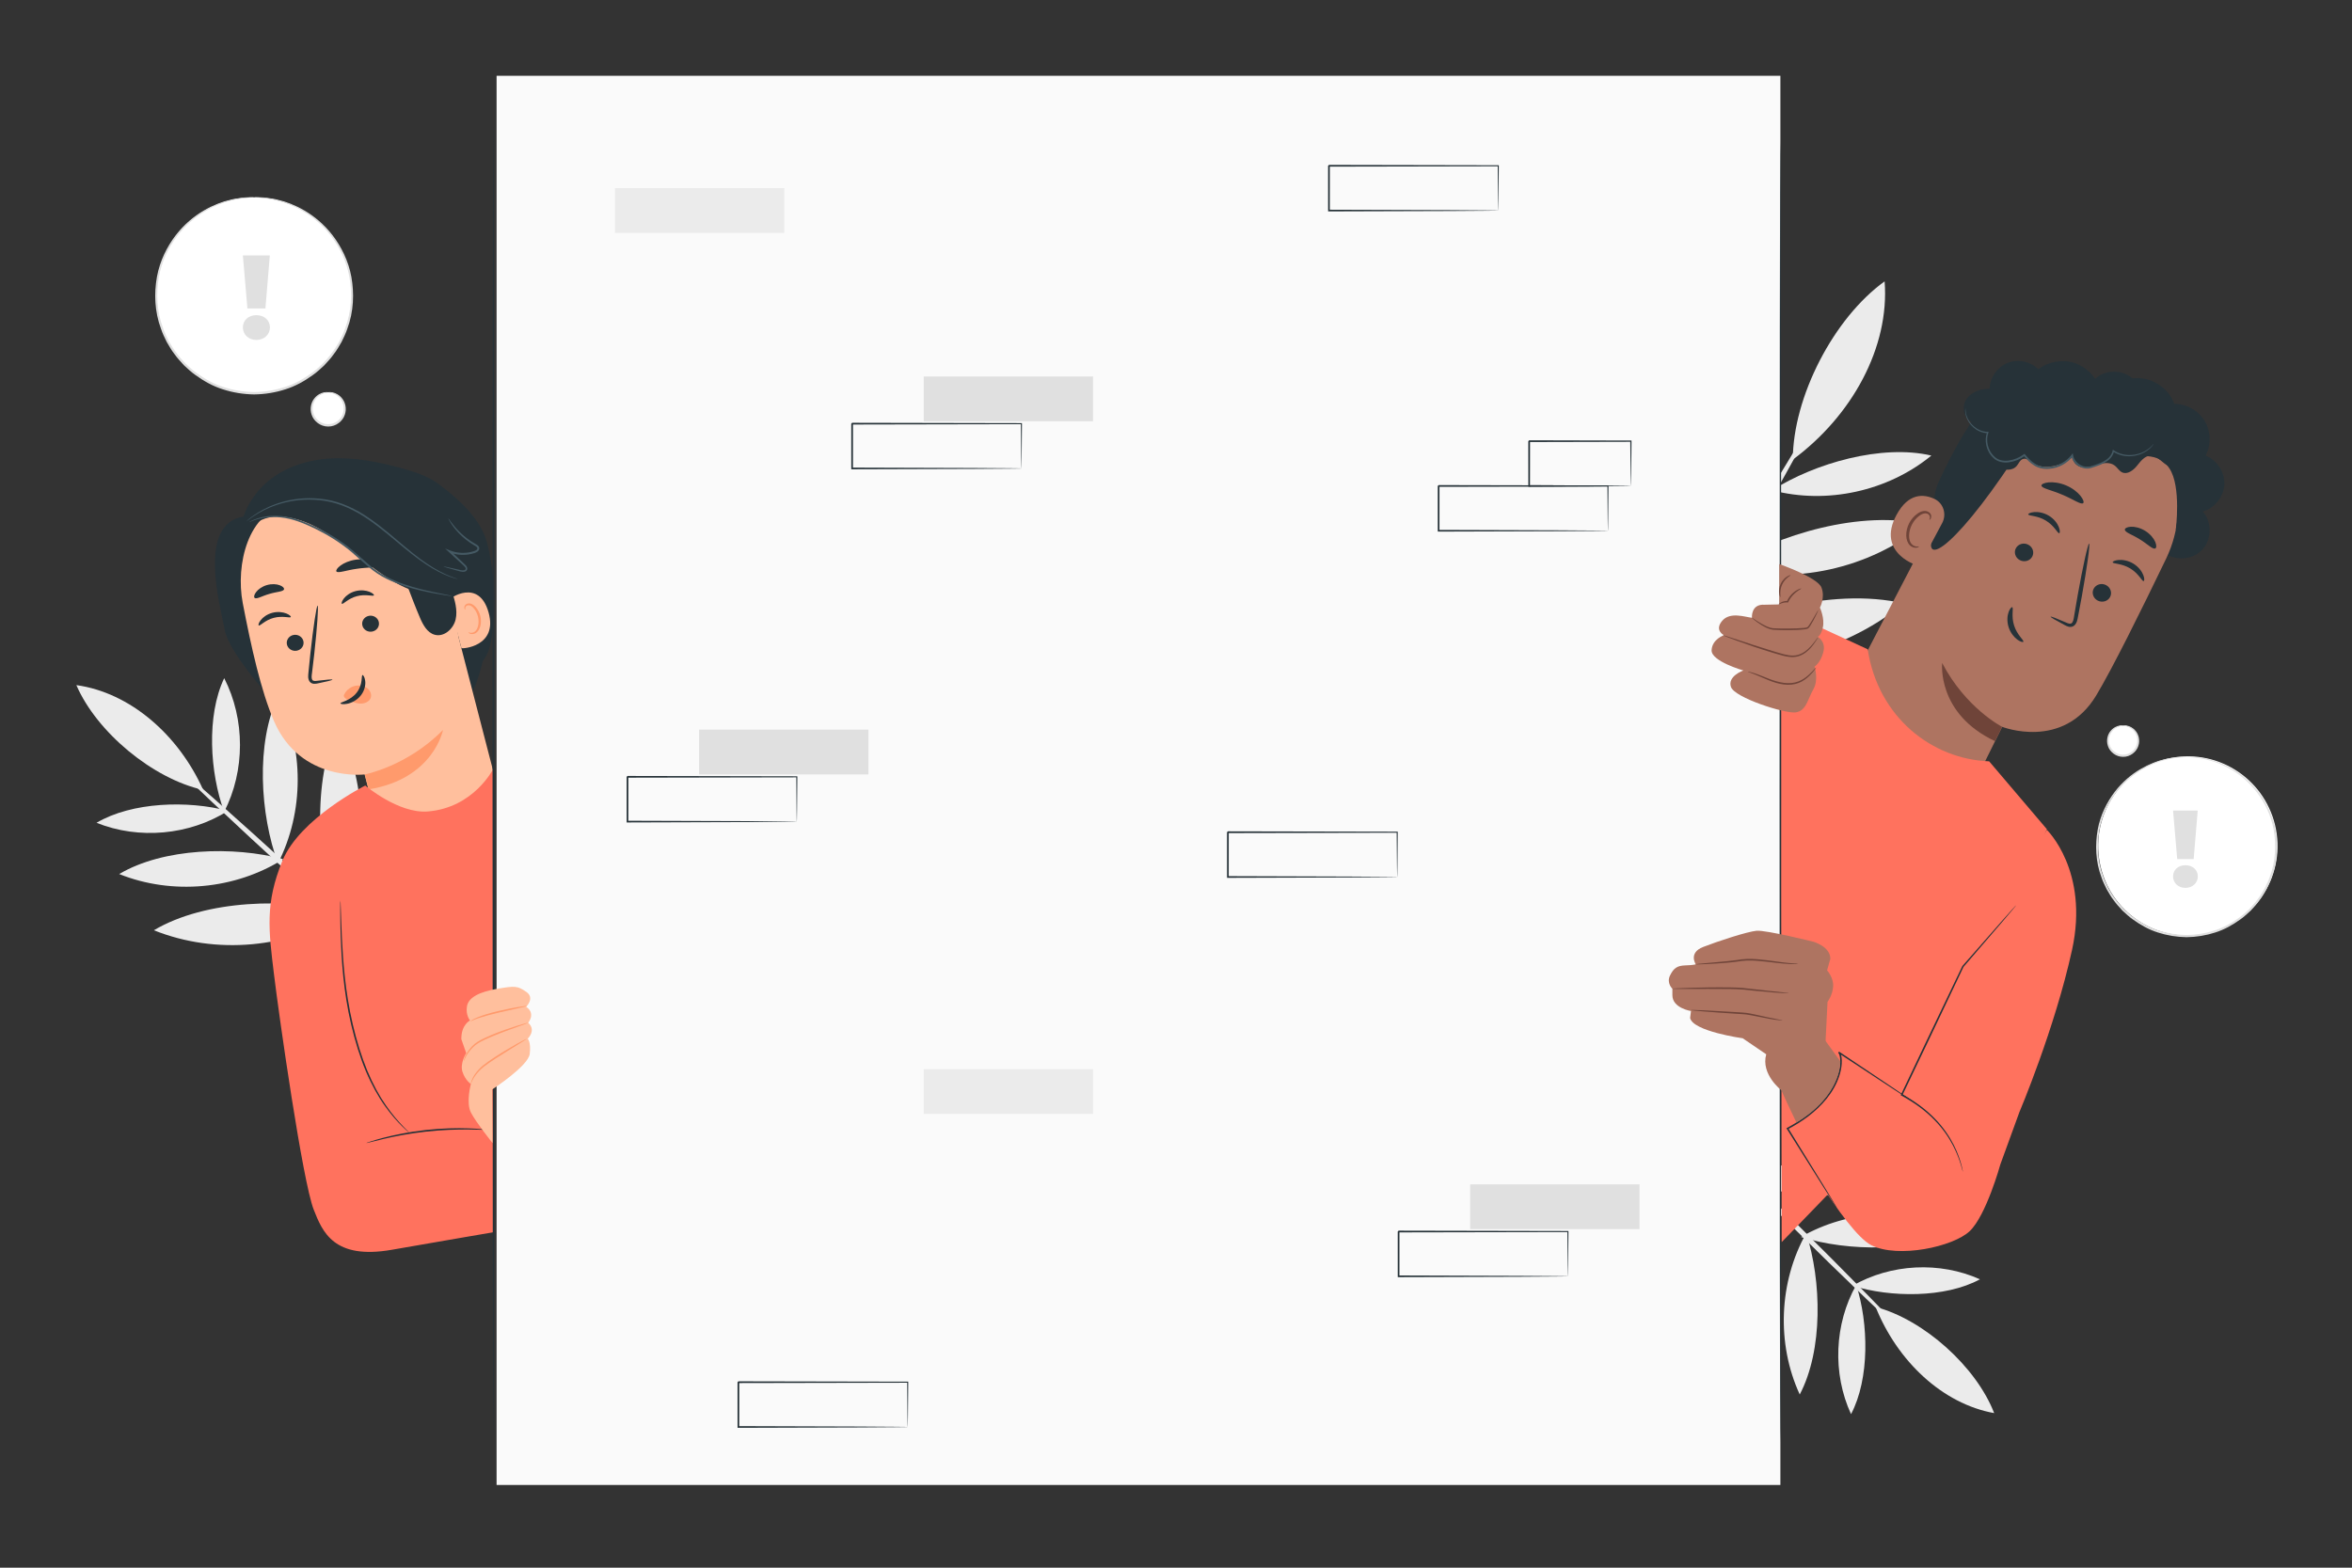 <?xml version="1.0" encoding="utf-8"?>
<!-- Generator: Adobe Illustrator 27.5.0, SVG Export Plug-In . SVG Version: 6.00 Build 0)  -->
<svg version="1.1" xmlns="http://www.w3.org/2000/svg" xmlns:xlink="http://www.w3.org/1999/xlink" x="0px" y="0px"
	 viewBox="0 0 750 500" style="enable-background:new 0 0 750 500;" xml:space="preserve">
<rect x="0" y="0" width="750" height="500" fill="#333333" stroke="none"/>
<g id="Background_Complete">
	<g>
		<g>
			<g>
				<g>
					<g>
						
							<ellipse transform="matrix(0.973 -0.233 0.233 0.973 -43.674 169.582)" style="fill:#FFFFFF;" cx="697.251" cy="269.985" rx="28.578" ry="28.578"/>
					</g>
					<g>
						<g>
							<path style="fill:#E0E0E0;" d="M697.251,241.407c0,0.012,0.157,0.031,0.462,0.059c0.341,0.026,0.788,0.06,1.355,0.103
								c0.301,0.02,0.634,0.043,0.997,0.067c0.365,0.041,0.76,0.122,1.191,0.188c0.86,0.141,1.857,0.274,2.94,0.607
								c2.2,0.511,4.798,1.55,7.55,3.181c2.74,1.645,5.601,4.012,8.027,7.23c2.403,3.208,4.446,7.254,5.269,11.922
								c0.793,4.636,0.646,9.868-1.248,14.849c-0.406,1.268-1.034,2.459-1.622,3.684c-0.702,1.16-1.349,2.383-2.228,3.463
								c-0.789,1.148-1.775,2.152-2.725,3.203c-1.052,0.95-2.081,1.948-3.275,2.766c-2.334,1.68-4.928,3.148-7.78,4.035
								c-2.834,0.92-5.845,1.416-8.909,1.457c-3.065-0.041-6.076-0.535-8.912-1.455c-2.853-0.887-5.448-2.355-7.783-4.035
								c-1.194-0.819-2.224-1.817-3.276-2.767c-0.95-1.052-1.937-2.055-2.726-3.203c-0.879-1.08-1.526-2.303-2.228-3.463
								c-0.588-1.225-1.216-2.417-1.622-3.685c-1.895-4.982-2.042-10.214-1.248-14.85c0.823-4.668,2.866-8.714,5.27-11.922
								c2.426-3.218,5.287-5.585,8.028-7.229c2.752-1.631,5.35-2.67,7.55-3.18c1.083-0.333,2.08-0.467,2.94-0.607
								c0.43-0.067,0.826-0.147,1.191-0.188c0.363-0.024,0.696-0.047,0.997-0.067c0.566-0.043,1.014-0.077,1.354-0.103
								C697.095,241.438,697.251,241.418,697.251,241.407c0-0.012-0.157-0.016-0.463-0.012c-0.342,0.009-0.793,0.02-1.362,0.035
								c-0.304,0.01-0.639,0.022-1.005,0.034c-0.369,0.03-0.768,0.1-1.203,0.157c-0.869,0.12-1.878,0.234-2.977,0.55
								c-2.231,0.476-4.873,1.488-7.681,3.11c-2.796,1.635-5.724,4.01-8.217,7.265c-2.47,3.243-4.578,7.354-5.444,12.112
								c-0.835,4.725-0.707,10.069,1.213,15.171c0.413,1.297,1.049,2.519,1.649,3.773c0.714,1.19,1.375,2.441,2.27,3.549
								c0.805,1.176,1.812,2.207,2.783,3.284c1.074,0.975,2.127,1.997,3.348,2.838c2.388,1.724,5.044,3.229,7.966,4.141
								c2.904,0.945,5.99,1.453,9.128,1.493c3.137-0.041,6.221-0.55,9.124-1.495c2.921-0.913,5.576-2.417,7.963-4.141
								c1.22-0.841,2.273-1.863,3.347-2.838c0.971-1.077,1.977-2.107,2.782-3.283c0.895-1.108,1.556-2.359,2.269-3.549
								c0.599-1.254,1.236-2.475,1.648-3.773c1.92-5.101,2.048-10.444,1.213-15.169c-0.864-4.758-2.973-8.868-5.443-12.112
								c-2.493-3.255-5.421-5.631-8.217-7.266c-2.808-1.622-5.451-2.634-7.682-3.11c-1.099-0.316-2.108-0.43-2.977-0.55
								c-0.435-0.056-0.834-0.126-1.203-0.157c-0.366-0.012-0.701-0.024-1.005-0.034c-0.57-0.015-1.02-0.026-1.362-0.035
								C697.408,241.391,697.251,241.395,697.251,241.407z"/>
						</g>
					</g>
				</g>
			</g>
			<g>
				<g>
					<path style="fill:#FFFFFF;" d="M677.017,231.4c-2.665,0-4.825,2.16-4.825,4.825c0,2.665,2.16,4.825,4.825,4.825
						c2.665,0,4.825-2.16,4.825-4.825C681.842,233.56,679.682,231.4,677.017,231.4z"/>
				</g>
				<g>
					<g>
						<path style="fill:#E0E0E0;" d="M677.017,231.4c-0.002,0.062,0.429,0.067,1.145,0.281c0.703,0.211,1.722,0.709,2.497,1.772
							c0.777,1.028,1.2,2.701,0.592,4.308c-0.559,1.594-2.256,2.963-4.233,2.946c-1.978,0.018-3.676-1.352-4.235-2.946
							c-0.608-1.607-0.185-3.28,0.592-4.308c0.774-1.063,1.794-1.561,2.497-1.772C676.588,231.466,677.019,231.462,677.017,231.4
							c0.003-0.031-0.432-0.122-1.211,0.021c-0.762,0.142-1.908,0.601-2.818,1.737c-0.911,1.096-1.46,2.969-0.801,4.818
							c0.599,1.832,2.545,3.439,4.83,3.417c2.284,0.021,4.229-1.585,4.828-3.417c0.659-1.849,0.11-3.722-0.801-4.818
							c-0.91-1.136-2.056-1.595-2.818-1.737C677.449,231.278,677.014,231.368,677.017,231.4z"/>
					</g>
				</g>
			</g>
		</g>
		<g>
			<g>
				<g>
					<path style="fill:#E0E0E0;" d="M696.87,283.183c-2.33,0-3.929-1.634-3.929-3.651c0-2.052,1.6-3.581,3.929-3.581
						c2.33,0,3.964,1.53,3.964,3.581C700.834,281.548,699.199,283.183,696.87,283.183z M699.512,274.003h-5.251l-1.321-15.474h7.859
						L699.512,274.003z"/>
				</g>
			</g>
		</g>
	</g>
	<g>
		<g>
			<path style="fill:#EBEBEB;" d="M49.067,296.697c19.763,7.936,43.278,5.803,61.291-5.559
				C91.867,286.178,65.53,286.926,49.067,296.697z"/>
		</g>
		<g>
			<path style="fill:#EBEBEB;" d="M38.013,278.769c16.868,6.773,36.937,4.953,52.311-4.745
				C74.542,269.791,52.064,270.43,38.013,278.769z"/>
		</g>
		<g>
			<path style="fill:#EBEBEB;" d="M30.786,262.425c13.51,5.424,29.583,3.967,41.896-3.8
				C60.042,255.234,42.039,255.746,30.786,262.425z"/>
		</g>
		<g>
			<path style="fill:#EBEBEB;" d="M107.762,231.623c9.814,19.227,9.806,43.159-0.021,62.38
				C101.046,275.789,99.4,249.134,107.762,231.623z"/>
		</g>
		<g>
			<path style="fill:#EBEBEB;" d="M88.655,222.1c8.376,16.41,8.369,36.836-0.018,53.24C82.924,259.794,81.518,237.045,88.655,222.1z
				"/>
		</g>
		<g>
			<path style="fill:#EBEBEB;" d="M71.496,216.295c6.708,13.143,6.703,29.502-0.014,42.64
				C66.906,246.485,65.781,228.265,71.496,216.295z"/>
		</g>
		<g>
			<path style="fill:#EBEBEB;" d="M24.352,218.513c6.521,15.066,24.414,29.879,40.443,33.426
				C56.939,234.384,41.503,220.894,24.352,218.513z"/>
		</g>
		<g>
			<g>
				<path style="fill:#EBEBEB;" d="M134.477,316.06c-0.318,0.349-18.049-15.333-39.596-35.022
					c-21.555-19.695-38.765-35.938-38.446-36.287c0.318-0.348,18.045,15.33,39.6,35.025
					C117.582,299.465,134.796,315.712,134.477,316.06z"/>
			</g>
		</g>
	</g>
	<g>
		<g>
			<path style="fill:#EBEBEB;" d="M514.3,139.509c-4.307,25.597,4.35,53.04,22.566,71.532
				C537.962,187.734,530.218,156.569,514.3,139.509z"/>
		</g>
		<g>
			<path style="fill:#EBEBEB;" d="M532.771,121.683c-3.676,21.846,3.713,45.269,19.26,61.051
				C552.966,162.842,546.357,136.244,532.771,121.683z"/>
		</g>
		<g>
			<path style="fill:#EBEBEB;" d="M550.352,108.825c-2.944,17.497,2.974,36.256,15.425,48.897
				C566.526,141.79,561.232,120.487,550.352,108.825z"/>
		</g>
		<g>
			<path style="fill:#EBEBEB;" d="M607.055,192.465c-20.34,16.687-48.838,22.904-74.28,16.204
				C552.719,195.96,584.029,187.064,607.055,192.465z"/>
		</g>
		<g>
			<path style="fill:#EBEBEB;" d="M613.422,167.238c-17.36,14.242-41.682,19.548-63.396,13.83
				C567.049,170.221,593.771,162.628,613.422,167.238z"/>
		</g>
		<g>
			<path style="fill:#EBEBEB;" d="M615.87,145.297c-13.904,11.407-33.384,15.657-50.775,11.077
				C578.729,147.686,600.131,141.605,615.87,145.297z"/>
		</g>
		<g>
			<path style="fill:#EBEBEB;" d="M600.963,89.74c-16.242,11.684-29.225,36.844-29.278,56.852
				C590.544,132.67,602.59,110.781,600.963,89.74z"/>
		</g>
		<g>
			<g>
				<path style="fill:#EBEBEB;" d="M513.467,246.244c-0.498-0.289,13.561-25.479,31.398-56.258
					c17.842-30.789,32.706-55.507,33.204-55.218c0.497,0.288-13.558,25.474-31.401,56.263
					C528.831,221.809,513.965,246.532,513.467,246.244z"/>
			</g>
		</g>
	</g>
	<g>
		<g>
			<path style="fill:#EBEBEB;" d="M615.018,374.202c-18.792-8.427-41.595-7.27-59.438,3.016
				C573.256,382.722,598.734,383.011,615.018,374.202z"/>
		</g>
		<g>
			<path style="fill:#EBEBEB;" d="M625.009,391.95c-16.039-7.193-35.501-6.205-50.728,2.575
				C589.367,399.222,611.112,399.469,625.009,391.95z"/>
		</g>
		<g>
			<path style="fill:#EBEBEB;" d="M631.365,408.021c-12.845-5.761-28.433-4.97-40.629,2.062
				C602.819,413.845,620.234,414.042,631.365,408.021z"/>
		</g>
		<g>
			<path style="fill:#EBEBEB;" d="M555.802,434.826c-8.744-18.956-7.816-42.08,2.417-60.275
				C563.988,392.408,564.555,418.227,555.802,434.826z"/>
		</g>
		<g>
			<path style="fill:#EBEBEB;" d="M573.898,444.762c-7.463-16.178-6.671-35.914,2.063-51.443
				C580.885,408.559,581.368,430.595,573.898,444.762z"/>
		</g>
		<g>
			<path style="fill:#EBEBEB;" d="M590.255,451.03c-5.977-12.957-5.343-28.764,1.653-41.201
				C595.85,422.035,596.238,439.684,590.255,451.03z"/>
		</g>
		<g>
			<path style="fill:#EBEBEB;" d="M635.894,450.699c-5.722-14.808-22.443-29.81-37.794-33.853
				C605.016,434.111,619.413,447.739,635.894,450.699z"/>
		</g>
		<g>
			<g>
				<path style="fill:#EBEBEB;" d="M533.232,352.21c0.321-0.325,16.85,15.509,36.915,35.362
					c20.071,19.859,36.076,36.216,35.755,36.54c-0.321,0.324-16.847-15.506-36.918-35.365
					C548.92,368.895,532.911,352.534,533.232,352.21z"/>
			</g>
		</g>
	</g>
	<rect x="158.348" y="24.173" style="fill:#FAFAFA;" width="409.378" height="449.444"/>
	<g>
		<g>
			<g>
				<g>
					<g>
						
							<ellipse transform="matrix(0.955 -0.295 0.295 0.955 -24.211 28.158)" style="fill:#FFFFFF;" cx="81.041" cy="94.17" rx="31.253" ry="31.253"/>
					</g>
					<g>
						<g>
							<path style="fill:#E0E0E0;" d="M81.041,62.917c0,0.013,0.171,0.034,0.506,0.064c0.372,0.028,0.862,0.065,1.482,0.112
								c0.329,0.022,0.693,0.047,1.09,0.073c0.399,0.045,0.832,0.133,1.302,0.206c0.94,0.154,2.031,0.3,3.216,0.664
								c2.406,0.559,5.248,1.695,8.257,3.479c2.997,1.798,6.125,4.387,8.779,7.907c2.628,3.509,4.862,7.933,5.762,13.037
								c0.868,5.07,0.707,10.791-1.365,16.239c-0.445,1.386-1.131,2.689-1.774,4.029c-0.768,1.269-1.475,2.606-2.436,3.787
								c-0.862,1.256-1.942,2.353-2.98,3.503c-1.15,1.038-2.276,2.13-3.581,3.025c-2.553,1.838-5.39,3.442-8.509,4.413
								c-3.1,1.006-6.392,1.548-9.742,1.593c-3.352-0.045-6.645-0.585-9.746-1.591c-3.12-0.97-5.957-2.575-8.512-4.413
								c-1.306-0.895-2.432-1.987-3.583-3.026c-1.039-1.15-2.118-2.248-2.981-3.503c-0.961-1.181-1.669-2.518-2.437-3.787
								c-0.643-1.34-1.33-2.643-1.774-4.03c-2.072-5.448-2.233-11.17-1.365-16.24c0.9-5.105,3.134-9.529,5.763-13.038
								c2.653-3.52,5.782-6.108,8.779-7.906c3.01-1.784,5.851-2.92,8.257-3.478c1.185-0.364,2.275-0.51,3.215-0.664
								c0.47-0.073,0.903-0.161,1.302-0.206c0.397-0.027,0.761-0.051,1.09-0.073c0.619-0.047,1.109-0.084,1.481-0.112
								C80.87,62.951,81.041,62.93,81.041,62.917c0-0.013-0.171-0.017-0.507-0.013c-0.375,0.01-0.867,0.022-1.49,0.038
								c-0.332,0.011-0.698,0.024-1.099,0.037c-0.403,0.033-0.84,0.11-1.315,0.172c-0.95,0.131-2.054,0.256-3.255,0.601
								c-2.439,0.521-5.329,1.628-8.4,3.401c-3.058,1.788-6.26,4.386-8.987,7.945c-2.701,3.547-5.007,8.042-5.953,13.245
								c-0.913,5.167-0.773,11.011,1.327,16.591c0.451,1.419,1.147,2.755,1.803,4.127c0.78,1.301,1.503,2.67,2.483,3.881
								c0.881,1.286,1.981,2.413,3.043,3.591c1.174,1.067,2.326,2.184,3.661,3.104c2.611,1.886,5.516,3.531,8.712,4.529
								c3.176,1.034,6.55,1.589,9.982,1.633c3.431-0.045,6.804-0.601,9.978-1.635c3.194-0.998,6.098-2.643,8.709-4.529
								c1.334-0.919,2.486-2.037,3.66-3.104c1.062-1.178,2.162-2.305,3.043-3.591c0.979-1.212,1.702-2.58,2.482-3.881
								c0.656-1.372,1.351-2.707,1.803-4.126c2.099-5.579,2.24-11.422,1.327-16.589c-0.945-5.203-3.251-9.698-5.952-13.245
								c-2.726-3.559-5.928-6.158-8.986-7.946c-3.071-1.774-5.961-2.881-8.401-3.402c-1.202-0.345-2.305-0.47-3.256-0.602
								c-0.476-0.062-0.912-0.138-1.315-0.172c-0.401-0.014-0.767-0.026-1.099-0.037c-0.623-0.016-1.115-0.028-1.49-0.038
								C81.213,62.9,81.041,62.904,81.041,62.917z"/>
						</g>
					</g>
				</g>
			</g>
			<g>
				<g>
					<path style="fill:#FFFFFF;" d="M104.663,125.11c-2.914,0-5.277,2.363-5.277,5.277s2.362,5.277,5.277,5.277
						c2.914,0,5.277-2.363,5.277-5.277S107.577,125.11,104.663,125.11z"/>
				</g>
				<g>
					<g>
						<path style="fill:#E0E0E0;" d="M104.663,125.11c-0.002,0.068,0.47,0.073,1.253,0.307c0.769,0.231,1.883,0.775,2.73,1.938
							c0.85,1.124,1.312,2.953,0.647,4.711c-0.611,1.743-2.467,3.24-4.63,3.221c-2.163,0.02-4.02-1.478-4.631-3.221
							c-0.665-1.758-0.202-3.587,0.647-4.711c0.847-1.163,1.961-1.707,2.73-1.938C104.193,125.183,104.665,125.178,104.663,125.11
							c0.003-0.035-0.472-0.133-1.324,0.023c-0.833,0.155-2.086,0.658-3.081,1.899c-0.996,1.198-1.597,3.247-0.876,5.269
							c0.655,2.004,2.784,3.761,5.282,3.737c2.498,0.024,4.625-1.733,5.28-3.737c0.721-2.022,0.12-4.07-0.876-5.269
							c-0.995-1.242-2.248-1.744-3.082-1.9C105.135,124.977,104.66,125.076,104.663,125.11z"/>
					</g>
				</g>
			</g>
		</g>
		<g>
			<g>
				<g>
					<path style="fill:#E0E0E0;" d="M81.746,108.423c-2.548,0-4.297-1.787-4.297-3.993c0-2.244,1.749-3.916,4.297-3.916
						c2.548,0,4.335,1.673,4.335,3.916C86.082,106.635,84.294,108.423,81.746,108.423z M84.636,98.384h-5.742l-1.445-16.923h8.594
						L84.636,98.384z"/>
				</g>
			</g>
		</g>
	</g>
</g>
<g id="Background_Simple" style="display:none;">
	<path style="display:inline;fill:#F5F5F5;" d="M494.236,162.762l-1.847-3.044c-15.57-25.657-43.72-41.124-73.4-39.247
		c-3.815,0.241-7.614,0.758-11.362,1.56c-26.985,5.776-50.465,26.183-60.198,52.317c-5.724,15.37-7.323,33.067-18.185,45.267
		c-14.136,15.878-38.136,16.376-59.237,15.719c-21.101-0.658-45.117-0.097-59.184,15.844c-8.81,9.983-11.61,24.18-10.9,37.55
		c1.881,35.397,26.546,67.047,57.913,82.778c31.368,15.732,68.299,17.141,102.63,10.22c48.092-9.694,93.827-36.318,121.318-77.439
		C509.274,263.166,516.231,207.144,494.236,162.762z"/>
</g>
<g id="Bricks">
	<g>
		<g>
			<rect x="222.923" y="232.715" style="fill:#E0E0E0;" width="53.993" height="14.284"/>
		</g>
		<g>
			<g>
				<path style="fill:#263238;" d="M254.086,262.044c-0.006-0.006-0.011-0.093-0.017-0.26c-0.005-0.191-0.01-0.432-0.018-0.733
					c-0.01-0.672-0.023-1.609-0.04-2.811c-0.022-2.466-0.053-6.011-0.093-10.48l0.167,0.167c-12.328,0.025-31.935,0.064-53.99,0.108
					c0.122-0.123-0.277,0.274,0.272-0.275v0.003v0.007v0.014v0.029v0.057v0.115v0.23l0,0.459v0.916c0,0.609,0,1.217,0,1.822
					c0,1.211-0.001,2.412-0.001,3.605c-0.002,2.384-0.003,4.729-0.005,7.026l-0.269-0.269c15.375,0.049,28.828,0.091,38.477,0.122
					c4.806,0.033,8.663,0.059,11.357,0.077c1.31,0.015,2.337,0.027,3.071,0.035c0.331,0.007,0.595,0.013,0.803,0.017
					C253.984,262.033,254.08,262.038,254.086,262.044c0.006,0.006-0.079,0.011-0.25,0.017c-0.2,0.004-0.453,0.01-0.77,0.017
					c-0.721,0.008-1.727,0.02-3.013,0.035c-2.679,0.018-6.515,0.044-11.295,0.077c-9.696,0.031-23.215,0.073-38.665,0.122
					l-0.269,0.001l0-0.27c-0.002-2.297-0.003-4.642-0.005-7.026c0-1.192-0.001-2.394-0.001-3.605c0-0.605,0-1.213,0-1.822l0-0.916
					v-0.459v-0.23v-0.115v-0.057v-0.029v-0.014v-0.007v-0.003c0.55-0.551,0.155-0.153,0.278-0.275
					c22.055,0.044,41.662,0.083,53.99,0.108l0.169,0l-0.001,0.167c-0.04,4.512-0.071,8.091-0.093,10.58
					c-0.017,1.186-0.031,2.11-0.041,2.774c-0.007,0.288-0.013,0.52-0.018,0.703C254.097,261.973,254.091,262.05,254.086,262.044z"/>
			</g>
		</g>
	</g>
	<g>
		<g>
			<rect x="468.812" y="377.737" style="fill:#E0E0E0;" width="53.993" height="14.284"/>
		</g>
		<g>
			<rect x="294.552" y="340.991" style="fill:#EBEBEB;" width="53.993" height="14.284"/>
		</g>
		<g>
			<g>
				<path style="fill:#263238;" d="M499.974,407.066c-0.006-0.006-0.011-0.093-0.017-0.259c-0.005-0.191-0.01-0.432-0.018-0.733
					c-0.01-0.672-0.023-1.609-0.04-2.811c-0.022-2.466-0.053-6.011-0.092-10.48l0.167,0.167c-12.328,0.025-31.934,0.064-53.99,0.108
					c0.122-0.122-0.277,0.275,0.272-0.275v0.004v0.007v0.014v0.029v0.057v0.115v0.23l0,0.459v0.916c0,0.609,0,1.217,0,1.822
					c0,1.211-0.001,2.413-0.001,3.605c-0.001,2.384-0.003,4.729-0.004,7.026l-0.269-0.269c15.375,0.049,28.828,0.092,38.477,0.122
					c4.806,0.032,8.663,0.058,11.357,0.077c1.31,0.015,2.337,0.027,3.071,0.035c0.331,0.007,0.595,0.013,0.803,0.017
					C499.872,407.054,499.968,407.06,499.974,407.066c0.006,0.006-0.079,0.012-0.25,0.017c-0.2,0.004-0.453,0.01-0.77,0.017
					c-0.72,0.008-1.727,0.02-3.013,0.035c-2.679,0.018-6.515,0.044-11.295,0.077c-9.696,0.031-23.215,0.073-38.665,0.122
					l-0.269,0.001l0-0.27c-0.001-2.297-0.003-4.642-0.004-7.026c0-1.192-0.001-2.394-0.001-3.605c0-0.605,0-1.213,0-1.822l0-0.916
					v-0.459v-0.23v-0.115v-0.057v-0.029v-0.014v-0.007v-0.004c0.551-0.551,0.155-0.153,0.279-0.275
					c22.055,0.044,41.662,0.083,53.99,0.108l0.169,0l-0.001,0.167c-0.039,4.512-0.071,8.091-0.093,10.58
					c-0.017,1.186-0.031,2.11-0.041,2.773c-0.007,0.289-0.013,0.52-0.018,0.703C499.985,406.995,499.979,407.071,499.974,407.066z"
					/>
			</g>
		</g>
	</g>
	<g>
		<g>
			<rect x="294.552" y="120.077" style="fill:#E0E0E0;" width="53.993" height="14.284"/>
		</g>
		<g>
			<rect x="196.096" y="59.998" style="fill:#EBEBEB;" width="53.993" height="14.284"/>
		</g>
		<g>
			<g>
				<path style="fill:#263238;" d="M325.715,149.406c-0.006-0.006-0.011-0.093-0.017-0.26c-0.005-0.191-0.01-0.432-0.018-0.733
					c-0.01-0.672-0.023-1.61-0.041-2.811c-0.022-2.466-0.053-6.011-0.092-10.48l0.167,0.167c-12.328,0.025-31.934,0.064-53.99,0.108
					c0.122-0.122-0.277,0.274,0.272-0.275v0.003v0.007v0.014v0.029v0.058v0.115v0.23l0,0.459v0.916c0,0.609,0,1.217,0,1.822
					c0,1.211-0.001,2.412-0.001,3.605c-0.001,2.384-0.003,4.729-0.005,7.026l-0.269-0.269c15.375,0.049,28.828,0.092,38.477,0.122
					c4.806,0.032,8.663,0.059,11.357,0.077c1.31,0.015,2.337,0.027,3.071,0.035c0.331,0.007,0.595,0.013,0.803,0.017
					C325.613,149.394,325.709,149.4,325.715,149.406c0.006,0.006-0.079,0.012-0.25,0.017c-0.2,0.004-0.453,0.01-0.77,0.017
					c-0.72,0.008-1.727,0.02-3.013,0.035c-2.679,0.018-6.515,0.044-11.295,0.077c-9.696,0.031-23.215,0.074-38.665,0.122
					l-0.269,0.001l0-0.27c-0.002-2.297-0.003-4.642-0.005-7.026c0-1.192-0.001-2.394-0.001-3.605c0-0.605,0-1.213,0-1.822l0-0.916
					v-0.459v-0.23v-0.115v-0.058v-0.029v-0.014v-0.007v-0.003c0.55-0.551,0.155-0.153,0.278-0.276
					c22.055,0.044,41.662,0.083,53.99,0.108l0.169,0l-0.001,0.167c-0.039,4.512-0.071,8.091-0.093,10.58
					c-0.017,1.186-0.031,2.11-0.041,2.773c-0.007,0.289-0.013,0.52-0.017,0.703C325.726,149.335,325.72,149.411,325.715,149.406z"/>
			</g>
		</g>
	</g>
	<g>
		<g>
			<g>
				<path style="fill:#263238;" d="M512.738,169.276c-0.006-0.006-0.011-0.093-0.017-0.259c-0.005-0.191-0.01-0.432-0.018-0.733
					c-0.01-0.672-0.023-1.609-0.041-2.811c-0.022-2.466-0.053-6.011-0.093-10.48l0.167,0.167
					c-12.328,0.024-31.934,0.064-53.99,0.108c0.122-0.122-0.278,0.274,0.272-0.275v0.004v0.007v0.014v0.029v0.058v0.115l0,0.23
					v0.459v0.916c0,0.61,0,1.217,0,1.822c0,1.211-0.001,2.413-0.001,3.605c-0.002,2.384-0.003,4.729-0.005,7.026l-0.269-0.269
					c15.375,0.049,28.828,0.092,38.477,0.122c4.806,0.033,8.663,0.059,11.357,0.077c1.311,0.015,2.337,0.027,3.071,0.035
					c0.331,0.007,0.595,0.013,0.803,0.017C512.636,169.264,512.732,169.27,512.738,169.276c0.006,0.006-0.079,0.012-0.25,0.017
					c-0.2,0.005-0.453,0.01-0.77,0.017c-0.721,0.008-1.727,0.02-3.013,0.035c-2.679,0.018-6.515,0.044-11.295,0.077
					c-9.696,0.031-23.215,0.074-38.665,0.122l-0.269,0.001l0-0.27c-0.001-2.297-0.003-4.642-0.005-7.026
					c0-1.192-0.001-2.394-0.001-3.605c0-0.605,0-1.213,0-1.822l0-0.916v-0.459v-0.23v-0.115v-0.058v-0.029v-0.014v-0.007v-0.004
					c0.55-0.55,0.155-0.152,0.279-0.275c22.055,0.044,41.662,0.083,53.99,0.108l0.169,0l-0.001,0.167
					c-0.04,4.512-0.071,8.091-0.093,10.58c-0.017,1.186-0.031,2.11-0.041,2.773c-0.007,0.289-0.013,0.52-0.018,0.704
					C512.749,169.205,512.744,169.282,512.738,169.276z"/>
			</g>
		</g>
		<g>
			<g>
				<path style="fill:#263238;" d="M520.059,154.992c-0.007-0.007-0.014-0.099-0.021-0.272c-0.006-0.205-0.013-0.453-0.021-0.757
					c-0.012-0.703-0.029-1.658-0.049-2.864c-0.026-2.505-0.062-6.042-0.107-10.391l0.198,0.198
					c-8.404,0.02-19.838,0.047-32.439,0.077c-0.247,0.246,0.332-0.335,0.273-0.274v0.004v0.007v0.015v0.029v0.059v0.117l0,0.235
					v0.469l0,0.934c0,0.621,0,1.238-0.001,1.852c-0.001,1.228-0.002,2.441-0.003,3.636c-0.003,2.389-0.007,4.706-0.01,6.926
					l-0.262-0.262c9.365,0.05,17.428,0.093,23.206,0.124c2.85,0.03,5.134,0.055,6.76,0.072c0.759,0.014,1.364,0.025,1.823,0.033
					C519.826,154.971,520.048,154.981,520.059,154.992c0.011,0.011-0.191,0.021-0.589,0.032c-0.445,0.008-1.032,0.019-1.769,0.033
					c-1.612,0.017-3.875,0.042-6.7,0.072c-5.823,0.031-13.947,0.074-23.383,0.124l-0.262,0.001l0-0.263
					c-0.003-2.219-0.006-4.536-0.01-6.926c-0.001-1.195-0.002-2.408-0.003-3.636c0-0.614,0-1.232-0.001-1.852l0-0.934v-0.469v-0.235
					v-0.117v-0.059v-0.029v-0.015v-0.007v-0.004c-0.06,0.058,0.522-0.522,0.277-0.276c12.601,0.03,24.034,0.057,32.439,0.077
					l0.2,0.001l-0.002,0.197c-0.045,4.4-0.081,7.978-0.106,10.511c-0.021,1.187-0.037,2.128-0.049,2.82
					C520.086,154.678,520.073,155.006,520.059,154.992z"/>
			</g>
		</g>
	</g>
	<g>
		<g>
			<g>
				<path style="fill:#263238;" d="M445.537,279.709c-0.005-0.006-0.011-0.093-0.017-0.26c-0.004-0.191-0.01-0.432-0.017-0.733
					c-0.01-0.672-0.023-1.609-0.041-2.811c-0.022-2.466-0.053-6.011-0.092-10.48l0.167,0.167
					c-12.328,0.025-31.934,0.064-53.99,0.108c0.122-0.123-0.277,0.274,0.272-0.275v0.003v0.007v0.014v0.029v0.057v0.115l0,0.23
					v0.459v0.916c0,0.609,0,1.217,0,1.822c-0.001,1.211-0.001,2.413-0.001,3.605c-0.001,2.384-0.003,4.729-0.004,7.026l-0.269-0.269
					c15.375,0.049,28.828,0.092,38.477,0.122c4.806,0.033,8.663,0.059,11.357,0.077c1.31,0.015,2.337,0.027,3.071,0.035
					c0.331,0.007,0.595,0.013,0.803,0.017C445.435,279.697,445.531,279.703,445.537,279.709c0.006,0.006-0.079,0.012-0.25,0.017
					c-0.2,0.004-0.453,0.01-0.77,0.017c-0.72,0.008-1.727,0.02-3.013,0.035c-2.679,0.018-6.515,0.044-11.295,0.077
					c-9.696,0.031-23.215,0.073-38.665,0.122l-0.269,0.001l0-0.27c-0.001-2.297-0.003-4.642-0.005-7.026
					c0-1.192-0.001-2.394-0.001-3.605c0-0.605,0-1.213,0-1.822l0-0.916v-0.459v-0.23v-0.115v-0.057v-0.029v-0.014v-0.007v-0.003
					c0.55-0.551,0.155-0.153,0.278-0.276c22.055,0.044,41.662,0.083,53.99,0.108l0.169,0l-0.001,0.167
					c-0.04,4.512-0.071,8.091-0.093,10.58c-0.017,1.186-0.031,2.11-0.041,2.773c-0.007,0.289-0.013,0.52-0.017,0.703
					C445.548,279.638,445.542,279.715,445.537,279.709z"/>
			</g>
		</g>
	</g>
	<g>
		<g>
			<g>
				<path style="fill:#263238;" d="M477.765,67.155c-0.005-0.006-0.011-0.093-0.017-0.26c-0.005-0.191-0.01-0.432-0.018-0.733
					c-0.01-0.672-0.023-1.609-0.041-2.811c-0.022-2.466-0.053-6.011-0.092-10.48l0.167,0.167
					c-12.328,0.025-31.934,0.064-53.99,0.108c0.122-0.123-0.278,0.274,0.272-0.275v0.004v0.007v0.014v0.029v0.057v0.115l0,0.23
					v0.459v0.916c0,0.61,0,1.217,0,1.822c0,1.211-0.001,2.413-0.001,3.605c-0.001,2.384-0.003,4.729-0.004,7.026l-0.269-0.269
					c15.375,0.049,28.828,0.092,38.477,0.122c4.806,0.033,8.663,0.059,11.357,0.077c1.31,0.015,2.337,0.027,3.071,0.035
					c0.331,0.007,0.595,0.013,0.803,0.017C477.663,67.144,477.759,67.149,477.765,67.155c0.006,0.006-0.079,0.012-0.25,0.017
					c-0.2,0.004-0.453,0.01-0.77,0.017c-0.721,0.008-1.727,0.02-3.013,0.035c-2.679,0.018-6.515,0.044-11.295,0.077
					c-9.696,0.031-23.215,0.073-38.665,0.122l-0.269,0.001l0-0.27c-0.001-2.297-0.003-4.642-0.004-7.026
					c0-1.192-0.001-2.394-0.001-3.605c0-0.605,0-1.213,0-1.822l0-0.916v-0.459v-0.23v-0.115v-0.057v-0.029v-0.014v-0.007v-0.004
					c0.55-0.551,0.155-0.153,0.278-0.275c22.055,0.044,41.662,0.083,53.99,0.108l0.169,0l-0.001,0.167
					c-0.04,4.512-0.071,8.091-0.093,10.58c-0.017,1.186-0.031,2.11-0.041,2.773c-0.007,0.289-0.013,0.52-0.017,0.703
					C477.776,67.084,477.771,67.161,477.765,67.155z"/>
			</g>
		</g>
	</g>
	<g>
		<g>
			<g>
				<path style="fill:#263238;" d="M289.451,455.12c-0.006-0.006-0.011-0.093-0.017-0.259c-0.004-0.191-0.01-0.432-0.017-0.733
					c-0.01-0.672-0.023-1.609-0.041-2.811c-0.022-2.466-0.053-6.011-0.093-10.48l0.167,0.167
					c-12.328,0.025-31.934,0.064-53.99,0.108c0.122-0.122-0.277,0.274,0.272-0.275v0.004v0.007v0.014v0.029v0.057v0.115l0,0.23
					v0.459v0.916c0,0.609,0,1.217,0,1.822c-0.001,1.211-0.001,2.413-0.001,3.605c-0.002,2.384-0.003,4.729-0.005,7.026l-0.269-0.269
					c15.375,0.049,28.828,0.092,38.477,0.122c4.806,0.033,8.663,0.059,11.357,0.077c1.31,0.015,2.337,0.027,3.071,0.035
					c0.331,0.007,0.595,0.013,0.803,0.017C289.349,455.108,289.446,455.114,289.451,455.12c0.006,0.006-0.079,0.012-0.25,0.017
					c-0.2,0.004-0.453,0.01-0.77,0.017c-0.72,0.009-1.727,0.02-3.013,0.035c-2.679,0.018-6.515,0.044-11.295,0.077
					c-9.696,0.031-23.215,0.073-38.665,0.122l-0.269,0.001l0-0.27c-0.002-2.297-0.003-4.642-0.005-7.026
					c0-1.192-0.001-2.394-0.001-3.605c0-0.605,0-1.213,0-1.822l0-0.916v-0.459v-0.23v-0.115v-0.057v-0.029v-0.014v-0.007v-0.004
					c0.55-0.551,0.155-0.153,0.278-0.275c22.055,0.044,41.662,0.083,53.99,0.108l0.169,0l-0.001,0.167
					c-0.04,4.512-0.071,8.091-0.092,10.58c-0.018,1.185-0.031,2.11-0.041,2.773c-0.007,0.289-0.013,0.52-0.018,0.703
					C289.462,455.049,289.457,455.126,289.451,455.12z"/>
			</g>
		</g>
	</g>
</g>
<g id="Character_1">
	<g>
		<g>
			<g>
				<g>
					<path style="fill:#263238;" d="M153.213,183.472l-19.917,24.694c4.459,6.699,8.919,13.397,13.378,20.096
						C155.119,215.192,157.569,198.41,153.213,183.472z"/>
					<g>
						<path style="fill:#263238;" d="M84.296,154.524c5.612-5.282,13.382-7.856,21.076-8.298c7.694-0.442,15.37,1.092,22.798,3.144
							c4.168,1.151,8.379,2.513,11.836,5.11c6.309,4.74,13.344,11.066,15.325,18.705c3.916,15.105,1.992,30.477,0.313,34.716
							c-2.157,5.444-8.356,8.393-13.548,11.1l-66.035-45.725C76.144,166.262,79.188,159.331,84.296,154.524z"/>
					</g>
					<g>
						<path style="fill:#263238;" d="M77.632,164.75l11.581-5.339c-2.518,17.545,5.108,54.179,5.668,71.896
							c-6.171-5.33-21.728-22.409-23.223-30.425C70.163,192.866,62.848,167.17,77.632,164.75z"/>
					</g>
					<g>
						<path style="fill:#FFBF9D;" d="M77.406,192.342c-2.371-12.341,1.826-29.318,14.257-31.163l29.836-0.155
							c9.572-0.05,17.528,5.969,20.59,15.038c0.153,0.452,0.053-0.121,0.135,0.227l3.962,26.81l11.138,43.014
							c-1.64,12.275-17.911,20.003-33.692,26.964c-0.376-1.013-3.269-10.147-3.269-10.147s-4.094-15.96-4.088-15.929
							c0,0-20.427,2.485-28.869-16.927C83.207,220.42,80.04,206.053,77.406,192.342z"/>
					</g>
					<g>
						<path style="fill:#263238;" d="M91.497,205.553c0.306,1.384,1.729,2.265,3.18,1.973c1.447-0.293,2.377-1.648,2.071-3.032
							c-0.306-1.383-1.729-2.267-3.177-1.974C92.121,202.813,91.192,204.17,91.497,205.553z"/>
					</g>
					<g>
						<path style="fill:#263238;" d="M82.509,199.476c0.409,0.256,2-1.708,4.796-2.422c2.782-0.753,5.203,0.154,5.418-0.266
							c0.11-0.19-0.376-0.716-1.437-1.135c-1.046-0.42-2.707-0.663-4.445-0.206c-1.738,0.459-3.036,1.477-3.707,2.35
							C82.444,198.678,82.311,199.365,82.509,199.476z"/>
					</g>
					<g>
						<path style="fill:#263238;" d="M115.543,199.451c0.305,1.383,1.729,2.265,3.179,1.972c1.447-0.292,2.377-1.648,2.072-3.032
							c-0.306-1.383-1.73-2.266-3.178-1.974C116.165,196.71,115.237,198.067,115.543,199.451z"/>
					</g>
					<g>
						<path style="fill:#263238;" d="M109.022,192.566c0.41,0.255,2.004-1.709,4.797-2.423c2.782-0.753,5.203,0.154,5.418-0.266
							c0.109-0.189-0.373-0.717-1.437-1.135c-1.046-0.421-2.707-0.663-4.445-0.207c-1.737,0.46-3.035,1.478-3.708,2.351
							C108.96,191.766,108.826,192.455,109.022,192.566z"/>
					</g>
					<g>
						<path style="fill:#263238;" d="M106.009,216.767c-0.028-0.162-1.842-0.013-4.749,0.353c-0.732,0.11-1.443,0.143-1.689-0.312
							c-0.301-0.472-0.202-1.318-0.07-2.237c0.225-1.899,0.46-3.89,0.707-5.977c0.931-8.49,1.41-15.397,1.068-15.431
							c-0.342-0.035-1.376,6.819-2.308,15.309c-0.212,2.089-0.417,4.081-0.609,5.986c-0.061,0.88-0.287,1.92,0.353,2.895
							c0.33,0.484,0.953,0.735,1.442,0.74c0.493,0.022,0.896-0.075,1.255-0.145C104.28,217.37,106.04,216.929,106.009,216.767z"/>
					</g>
					<g>
						<path style="fill:#FF9A6C;" d="M141.259,232.814c0,0-2.962,15.611-23.71,18.949l-1.246-4.757
							C116.303,247.007,129.862,244.408,141.259,232.814z"/>
					</g>
					<g>
						<path style="fill:#263238;" d="M107.269,182.249c0.471,0.688,3.168-0.392,6.546-0.843c3.371-0.519,6.261-0.243,6.52-1.036
							c0.11-0.376-0.535-0.972-1.794-1.431c-1.249-0.461-3.119-0.722-5.143-0.433c-2.023,0.293-3.744,1.071-4.812,1.865
							C107.509,181.166,107.058,181.919,107.269,182.249z"/>
					</g>
					<g>
						<path style="fill:#263238;" d="M81.194,190.699c0.655,0.507,2.41-0.648,4.715-1.277c2.284-0.71,4.384-0.678,4.664-1.458
							c0.114-0.373-0.358-0.929-1.37-1.309c-0.998-0.38-2.536-0.505-4.114-0.046c-1.577,0.462-2.806,1.392-3.443,2.25
							C80.997,189.723,80.897,190.445,81.194,190.699z"/>
					</g>
					<g>
						<path style="fill:#263238;" d="M78.085,172.433c0.444-3.367,3.308-6.065,6.546-7.087c3.238-1.021,6.767-0.614,10.041,0.288
							c13.863,3.824,24.44,19.03,38.223,23.133c3.39,1.009,6.777-1.608,9.879,0.091c3.102,1.699,5.695,5.028,5.134,8.52
							c1.028-2.611,2.066-5.267,2.309-8.063c0.243-2.795-0.419-5.8-2.389-7.798c-1.496-1.516-3.669-2.404-4.69-4.273
							c-0.898-1.644-0.683-3.664-1.232-5.456c-0.558-1.824-1.871-3.308-3.198-4.678c-6.813-7.032-15.172-12.819-24.641-15.304
							c-6.187-1.624-12.821-1.788-18.951,0.036c-6.132,1.823-11.717,5.707-15.145,11.107
							C77.956,166.126,75.827,169.424,78.085,172.433"/>
					</g>
					<g>
						<g>
							<path style="fill:#FFBF9D;" d="M143.136,191.442c0.062-0.636,9.622-7.195,12.686,3.985
								c2.976,10.861-8.578,11.582-8.682,11.275C147.037,206.395,143.136,191.442,143.136,191.442z"/>
						</g>
					</g>
					<g>
						<g>
							<g>
								<path style="fill:#FF9A6C;" d="M149.379,201.676c0.039-0.047,0.225,0.081,0.585,0.141c0.35,0.059,0.914,0.012,1.423-0.354
									c1.034-0.732,1.507-2.817,1.03-4.791c-0.24-0.996-0.702-1.883-1.264-2.568c-0.548-0.706-1.212-1.122-1.818-1.068
									c-0.612,0.023-0.927,0.48-0.977,0.822c-0.063,0.343,0.064,0.541,0.012,0.576c-0.023,0.036-0.283-0.119-0.316-0.592
									c-0.014-0.228,0.044-0.519,0.243-0.797c0.204-0.283,0.558-0.495,0.972-0.56c0.854-0.169,1.817,0.398,2.435,1.15
									c0.664,0.743,1.207,1.733,1.476,2.852c0.523,2.209-0.044,4.563-1.491,5.442c-0.711,0.407-1.411,0.348-1.81,0.181
									C149.47,201.934,149.347,201.706,149.379,201.676z"/>
							</g>
						</g>
					</g>
					<g>
						<path style="fill:#455A64;" d="M146.012,184.712c-0.005,0.017-0.264-0.05-0.754-0.195c-0.486-0.157-1.221-0.342-2.13-0.685
							c-1.81-0.704-4.377-1.898-7.279-3.821c-2.912-1.906-6.122-4.527-9.63-7.471c-3.511-2.934-7.372-6.189-11.911-8.854
							c-2.292-1.282-4.63-2.361-6.997-3.073c-2.365-0.724-4.742-1.091-7.01-1.211c-4.548-0.257-8.654,0.498-11.913,1.591
							c-3.278,1.077-5.73,2.472-7.337,3.531c-0.825,0.505-1.408,0.979-1.823,1.274c-0.412,0.3-0.635,0.451-0.646,0.438
							c-0.012-0.014,0.189-0.192,0.582-0.519c0.396-0.322,0.963-0.824,1.776-1.359c1.584-1.118,4.032-2.575,7.333-3.71
							c3.281-1.149,7.436-1.954,12.054-1.72c2.304,0.108,4.721,0.471,7.129,1.201c2.413,0.719,4.789,1.811,7.11,3.11
							c4.594,2.698,8.466,5.983,11.959,8.936c3.492,2.965,6.662,5.6,9.528,7.531c2.855,1.948,5.373,3.18,7.15,3.937
							c0.892,0.369,1.613,0.584,2.087,0.772C145.768,184.593,146.017,184.695,146.012,184.712z"/>
					</g>
					<g>
						<path style="fill:#263238;" d="M144.075,188.509c0.946,2.931,1.903,6.038,1.217,9.042c-0.686,3.003-3.685,5.706-6.658,4.902
							c-2.426-0.656-3.762-3.195-4.747-5.507c-2.842-6.671-5.144-13.564-8.044-20.21L144.075,188.509z"/>
					</g>
					<g>
						<path style="fill:#455A64;" d="M79.417,166.55c0.028,0.06,0.916-0.433,2.647-0.943c1.724-0.499,4.349-0.938,7.555-0.562
							c1.597,0.187,3.334,0.535,5.124,1.149c1.792,0.611,3.665,1.415,5.588,2.344c3.83,1.886,7.915,4.291,11.689,7.458
							c1.89,1.583,3.638,3.262,5.448,4.766c1.8,1.514,3.701,2.809,5.649,3.774c3.885,1.927,7.651,3.005,10.814,3.76
							c3.173,0.747,5.772,1.172,7.566,1.466c0.844,0.125,1.529,0.227,2.071,0.308c0.474,0.063,0.726,0.085,0.729,0.064
							c0.003-0.022-0.24-0.086-0.708-0.189c-0.535-0.111-1.214-0.252-2.049-0.425c-1.778-0.369-4.362-0.86-7.502-1.658
							c-3.132-0.806-6.848-1.921-10.658-3.847c-1.897-0.958-3.742-2.227-5.515-3.729c-1.782-1.491-3.527-3.173-5.438-4.775
							c-3.83-3.213-7.961-5.623-11.842-7.499c-1.951-0.924-3.844-1.716-5.677-2.317c-1.833-0.605-3.612-0.934-5.243-1.096
							c-3.276-0.326-5.946,0.192-7.673,0.772c-0.869,0.288-1.518,0.583-1.943,0.806C79.624,166.404,79.407,166.531,79.417,166.55z"
							/>
					</g>
					<g>
						<path style="fill:#455A64;" d="M141.402,180.673c-0.009,0.037,0.391,0.176,1.133,0.399c0.861,0.244,1.921,0.544,3.182,0.901
							c0.343,0.093,0.699,0.19,1.068,0.291c0.396,0.1,0.822,0.167,1.296,0.084c0.231-0.046,0.497-0.138,0.692-0.366
							c0.196-0.222,0.277-0.534,0.221-0.825c-0.127-0.579-0.543-0.919-0.874-1.244c-1.392-1.317-2.919-2.76-4.54-4.293l-0.327,0.514
							c1.218,0.491,2.566,0.785,3.957,0.834c1.396,0.05,2.766-0.15,4.019-0.557c0.309-0.092,0.65-0.226,0.945-0.427
							c0.289-0.195,0.603-0.509,0.654-0.957c0.058-0.44-0.209-0.841-0.47-1.053c-0.263-0.231-0.551-0.376-0.799-0.52
							c-2.028-1.144-3.672-2.479-4.93-3.713c-2.517-2.491-3.565-4.474-3.668-4.403c-0.032,0.018,0.198,0.524,0.726,1.377
							c0.535,0.846,1.377,2.042,2.624,3.34c1.242,1.299,2.894,2.702,4.959,3.905c0.507,0.279,1.025,0.617,0.958,1.001
							c-0.04,0.377-0.616,0.708-1.187,0.861c-1.187,0.378-2.485,0.562-3.808,0.515c-1.318-0.046-2.594-0.32-3.749-0.777
							l-1.549-0.613l1.222,1.127c1.641,1.512,3.185,2.937,4.594,4.236c0.35,0.311,0.674,0.625,0.741,0.943
							c0.067,0.313-0.15,0.564-0.506,0.628c-0.716,0.148-1.48-0.166-2.169-0.297c-1.28-0.286-2.354-0.526-3.227-0.721
							C141.831,180.704,141.412,180.636,141.402,180.673z"/>
					</g>
					<g>
						<g>
							<g>
								<g>
									<g>
										<g>
											<g>
												<g>
													<path style="fill:#FF9A6C;" d="M109.808,221.441c0.687-1.489,2.235-2.575,3.971-2.782
														c1.204-0.144,2.518,0.142,3.447,0.921c0.928,0.778,1.381,2.081,0.936,3.127c-0.501,1.178-1.976,1.76-3.351,1.694
														c-1.376-0.066-2.678-0.65-3.924-1.242c-0.345-0.164-0.698-0.337-0.953-0.612c-0.254-0.275-0.387-0.679-0.221-0.992"/>
												</g>
											</g>
										</g>
									</g>
								</g>
							</g>
						</g>
					</g>
					<g>
						<g>
							<g>
								<g>
									<g>
										<g>
											<g>
												<g>
													<g>
														<path style="fill:#263238;" d="M115.595,215.304c-0.446,0.075,0.205,2.969-1.845,5.596
															c-2.044,2.633-5.252,3.024-5.183,3.434c0,0.19,0.825,0.402,2.156,0.135c1.308-0.252,3.11-1.095,4.364-2.702
															c1.249-1.61,1.528-3.44,1.359-4.65C116.283,215.883,115.792,215.241,115.595,215.304z"/>
													</g>
												</g>
											</g>
										</g>
									</g>
								</g>
							</g>
						</g>
					</g>
				</g>
				<g>
					<path style="fill:#FF725E;" d="M116.481,250.536c0,0-20.876,10.477-26.433,24.012c-5.557,13.536-4.384,22.143-2.696,36.083
						c1.688,13.94,9.144,66.189,12.693,75.19c2.771,7.029,6.368,16.019,24.881,12.788c18.514-3.232,32.397-5.592,32.397-5.592
						V245.165l0,0c0,0-6.182,12.474-20.934,13.647C127.104,259.549,116.481,250.536,116.481,250.536z"/>
					<g>
						<path style="fill:#263238;" d="M116.804,364.573c-0.01-0.034,0.498-0.219,1.428-0.524c0.928-0.311,2.287-0.708,3.979-1.153
							c3.383-0.892,8.129-1.883,13.44-2.479c5.314-0.589,10.163-0.667,13.659-0.542c1.749,0.061,3.162,0.149,4.135,0.248
							c0.974,0.093,1.51,0.161,1.508,0.197s-0.544,0.036-1.52,0.006c-0.975-0.036-2.387-0.069-4.13-0.082
							c-3.486-0.031-8.306,0.106-13.594,0.691c-5.285,0.593-10.016,1.521-13.41,2.319c-1.697,0.397-3.068,0.74-4.011,0.99
							C117.343,364.488,116.815,364.608,116.804,364.573z"/>
					</g>
					<g>
						<path style="fill:#263238;" d="M108.546,287.204c0.018,0,0.039,0.278,0.064,0.808c0.021,0.578,0.049,1.351,0.084,2.319
							c0.066,2.014,0.152,4.928,0.319,8.526c0.357,7.18,0.971,17.161,3.479,27.854c1.26,5.341,2.805,10.349,4.611,14.742
							c1.827,4.383,3.892,8.151,5.953,11.092c2.049,2.949,3.973,5.145,5.375,6.585c0.679,0.743,1.267,1.259,1.632,1.644
							c0.374,0.376,0.565,0.58,0.553,0.593c-0.012,0.013-0.227-0.164-0.625-0.516c-0.389-0.361-1.001-0.855-1.705-1.579
							c-1.451-1.402-3.43-3.573-5.532-6.516c-2.114-2.934-4.231-6.716-6.095-11.119c-1.843-4.414-3.409-9.444-4.675-14.807
							c-2.521-10.75-3.077-20.767-3.34-27.959c-0.12-3.604-0.15-6.521-0.154-8.537c0.006-0.97,0.01-1.743,0.013-2.321
							C108.514,287.483,108.527,287.204,108.546,287.204z"/>
					</g>
				</g>
			</g>
		</g>
		<g>
			<path style="fill:#263238;" d="M157.323,458.393c-0.144,0-0.26-93.933-0.26-209.778c0-115.885,0.117-209.798,0.26-209.798
				s0.26,93.913,0.26,209.798C157.584,364.46,157.467,458.393,157.323,458.393z"/>
		</g>
		<g>
			<path style="fill:#FFBF9D;" d="M167.793,321.106c0,0,2.853-2.802,0.042-4.75c-2.811-1.948-3.602-1.955-9.267-0.987
				c-5.664,0.968-9.187,2.746-9.664,5.57c-0.478,2.824,0.978,4.533,0.978,4.533s-2.84,1.332-2.768,5.971l1.544,4.425
				c0,0-2.065,3.262-1.184,5.985c0.881,2.723,2.68,3.87,2.68,3.87s-1.637,5.98,0.032,9.163c1.668,3.182,6.88,9.689,6.88,9.689
				l-0.096-17.116c0,0,11.472-7.455,11.946-11.296c0.474-3.842-0.648-4.87-0.648-4.87s2.852-2.689,0.158-5.089
				C168.426,326.202,170.941,323.284,167.793,321.106z"/>
			<g>
				<path style="fill:#FF9A6C;" d="M167.923,331.339c0.036,0.063-1.071,0.762-2.869,1.874c-1.797,1.113-4.293,2.63-6.994,4.381
					c-1.349,0.878-2.623,1.734-3.715,2.582c-1.082,0.844-1.931,1.772-2.565,2.594c-0.632,0.829-1.033,1.577-1.272,2.109
					c-0.237,0.534-0.319,0.849-0.354,0.843c-0.083,0.004,0.083-1.394,1.327-3.169c0.618-0.878,1.455-1.853,2.563-2.752
					c1.101-0.889,2.374-1.762,3.73-2.644c2.715-1.76,5.245-3.228,7.092-4.262C166.716,331.864,167.888,331.277,167.923,331.339z"/>
			</g>
			<g>
				<path style="fill:#FF9A6C;" d="M168.426,326.202c0.011,0.035-0.312,0.169-0.901,0.389c-0.703,0.254-1.536,0.555-2.504,0.904
					c-2.113,0.763-5.04,1.798-8.197,3.112c-1.571,0.667-3.06,1.339-4.311,2.093c-1.244,0.73-2.131,1.757-2.828,2.608
					c-0.687,0.871-1.122,1.662-1.377,2.227c-0.256,0.566-0.34,0.902-0.375,0.896c-0.085,0.005,0.101-1.483,1.458-3.345
					c0.682-0.906,1.551-1.983,2.867-2.794c1.283-0.804,2.779-1.492,4.364-2.166c3.18-1.323,6.134-2.305,8.281-2.981
					c1.075-0.333,1.95-0.588,2.56-0.748C168.073,326.237,168.416,326.168,168.426,326.202z"/>
			</g>
			<g>
				<path style="fill:#FF9A6C;" d="M168.016,320.855c0.012,0.071-1.006,0.31-2.654,0.676c-1.648,0.367-3.926,0.857-6.428,1.451
					c-2.502,0.596-4.748,1.205-6.335,1.745c-1.603,0.514-2.479,1.062-2.527,0.998c-0.021-0.029,0.184-0.191,0.582-0.465
					c0.408-0.247,1.025-0.569,1.817-0.878c1.579-0.637,3.83-1.308,6.343-1.906c2.513-0.597,4.81-1.032,6.479-1.307
					C166.962,320.896,168.004,320.785,168.016,320.855z"/>
			</g>
		</g>
	</g>
</g>
<g id="Character_2">
	<g>
		<g>
			<g>
				<g>
					<g>
						<g>
							<g>
								<g>
									<g>
										<g>
											<g>
												<g>
													<path style="fill:#263238;" d="M690.251,176.387c3.548,2.651,9.075,2.134,12.069-1.129
														c2.994-3.263,3.035-8.814,0.09-12.121c3.777-1.043,6.687-4.671,6.886-8.584c0.2-3.913-2.326-7.817-5.978-9.239
														c1.809-3.42,1.681-7.786-0.324-11.094c-2.005-3.309-5.817-5.441-9.686-5.419c-1.844-5.318-7.725-8.909-13.298-8.12
														c-2.895-2.493-7.443-2.83-10.673-0.791c-3.231,2.039-4.884,6.288-3.88,9.975"/>
												</g>
											</g>
										</g>
									</g>
								</g>
								<g>
									<g>
										<g>
											<g>
												<path style="fill:#AE7461;" d="M673.837,127.404l1.714,1.003c17.251,10.088,23.864,31.73,15.194,49.736
													c-8.063,16.747-17.186,35.145-22.31,43.663c-10.609,17.636-29.993,10.008-29.993,10.008l-10.98,22.222l-23.56,4.729
													l-18.774-31.279l41.455-79.637C635.782,128.473,654.723,117.675,673.837,127.404z"/>
											</g>
										</g>
										<g>
											<g>
												<g>
													<g>
														<g>
															<g>
																<g>
																	<g>
																		<path style="fill:#6F4439;" d="M638.443,231.814c0,0-11.582-5.892-19.131-20.365c0,0-1.791,16.173,16.871,24.94
																			L638.443,231.814z"/>
																	</g>
																</g>
															</g>
														</g>
													</g>
												</g>
											</g>
										</g>
										<g>
											<g>
												<g>
													<g>
														<g>
															<g>
																<path style="fill:#263238;" d="M693.802,168.997c0,0,1.821-13.866-2.025-19.599
																	c-4.656-6.941-11.621-1.448-16.798-6.797c-5.178-5.349-9.614-11.991-18.737-10.906
																	c-9.985,1.188-8.891,6.758-13.928,14.391c-20.424,30.943-31.545,36.567-24.402,20.543
																	c0.782-1.755-3.027-5.744,0.369-13.108c4.404-9.549,10.473-20.723,16.239-25.955
																	c4.86-4.41,10.125-6.342,18.058-7.227c12.522-1.397,24.585,5.47,32.243,11.047
																	C692.478,136.964,702.69,155.5,693.802,168.997z"/>
															</g>
														</g>
													</g>
												</g>
											</g>
										</g>
										<g>
											<g>
												<g>
													<g>
														<g>
															<g>
																<path style="fill:#AE7461;" d="M619.327,166.808c1.492-2.807,0.395-6.354-2.489-7.692
																	c-3.497-1.623-8.284-1.897-12.069,5.077c-6.715,12.372,7.091,16.562,7.305,16.218
																	C612.219,180.179,616.563,172.01,619.327,166.808z"/>
															</g>
														</g>
													</g>
												</g>
											</g>
										</g>
										<g>
											<g>
												<g>
													<g>
														<g>
															<g>
																<path style="fill:#6F4439;" d="M611.909,174.296c-0.033-0.069-0.298,0.034-0.753,0.003
																	c-0.443-0.03-1.115-0.249-1.629-0.841c-1.047-1.189-1.021-3.861,0.129-6.124c0.58-1.143,1.397-2.087,2.278-2.758
																	c0.869-0.7,1.797-1.015,2.518-0.775c0.737,0.204,0.989,0.85,0.952,1.281c-0.022,0.436-0.234,0.64-0.181,0.697
																	c0.018,0.05,0.378-0.064,0.556-0.629c0.082-0.273,0.095-0.644-0.066-1.039c-0.166-0.403-0.536-0.763-1.021-0.962
																	c-0.99-0.452-2.325-0.04-3.292,0.696c-1.022,0.712-1.968,1.759-2.619,3.042c-1.274,2.537-1.264,5.562,0.244,7.049
																	c0.747,0.7,1.615,0.831,2.149,0.743C611.724,174.583,611.939,174.342,611.909,174.296z"/>
															</g>
														</g>
													</g>
												</g>
											</g>
										</g>
									</g>
									<g>
										<g>
											<g>
												<g>
													<g>
														<path style="fill:#263238;" d="M633.326,143.416c0.948,1.999,1.965,4.084,3.755,5.383
															c1.79,1.3,4.602,1.479,6.024-0.216c0.639-0.762,1.006-1.863,1.943-2.191c1.119-0.392,2.2,0.568,3.155,1.271
															c3.312,2.44,9.719,0.952,12.627-1.957c0.112,1.875,1.846,3.436,3.723,3.354c1.877-0.081,2.667-0.292,4.448-0.89
															c1.781-0.598,3.917-0.814,5.389,0.353c0.823,0.653,1.351,1.679,2.301,2.127c1.678,0.791,3.549-0.621,4.716-2.063
															c1.167-1.442,2.435-3.179,4.289-3.25c1.718-0.065,3.071,1.344,4.413,2.42c1.341,1.075,3.439,1.839,4.655,0.623
															c0.638-0.638,0.778-1.619,0.745-2.521c-0.15-4.083-3.5-7.818-7.544-8.408c1.159-4.708-0.768-10.026-4.673-12.9
															c-3.906-2.874-9.556-3.13-13.706-0.622c-1.205-3.83-4.363-6.989-8.193-8.194c-3.83-1.206-8.228-0.425-11.409,2.024
															c-2.5-2.505-6.536-3.332-9.82-2.012c-3.283,1.32-5.624,4.71-5.695,8.248c-2.913-0.03-6.05,1.047-7.566,3.534
															c-1.515,2.487-0.531,6.424,2.281,7.182c-2.125,1.384-2.881,4.507-1.624,6.709c1.257,2.203,4.33,3.141,6.603,2.016"/>
													</g>
												</g>
											</g>
										</g>
									</g>
									<g>
										<g>
											<g>
												<g>
													<g>
														<g>
															<path style="fill:#455A64;" d="M686.777,141.554c0.01,0.007-0.036,0.081-0.133,0.221
																c-0.102,0.136-0.239,0.352-0.457,0.604c-0.44,0.495-1.151,1.194-2.25,1.824c-1.095,0.614-2.576,1.197-4.372,1.296
																c-1.776,0.125-3.902-0.234-5.805-1.491l0.363-0.149c-0.23,1.259-1.063,2.445-2.205,3.211
																c-1.125,0.8-2.46,1.311-3.825,1.771c-0.682,0.206-1.354,0.523-2.174,0.599c-0.794,0.069-1.602-0.095-2.342-0.412
																c-1.472-0.626-2.77-1.954-3.09-3.687l0.53,0.136c-1.721,2.234-4.507,3.846-7.55,4.043
																c-1.642,0.16-3.369-0.166-4.753-1.026c-1.398-0.836-2.463-2.012-3.426-3.161l0.408,0.047
																c-1.536,1.128-3.292,1.829-5.067,2.068c-1.751,0.25-3.67-0.125-4.905-1.322c-2.512-2.283-3.019-5.779-2.089-8.248
																l0.2,0.289c-1.876-0.057-3.446-0.875-4.532-1.828c-1.109-0.953-1.768-2.063-2.151-3
																c-0.38-0.95-0.466-1.748-0.489-2.278c0.006-0.534,0.042-0.81,0.059-0.808c0.09-0.014-0.137,1.158,0.648,2.994
																c0.405,0.894,1.07,1.944,2.154,2.832c1.061,0.891,2.568,1.631,4.316,1.657l0.303,0.004l-0.103,0.285
																c-0.839,2.319-0.309,5.615,2.038,7.702c1.127,1.071,2.819,1.392,4.478,1.156c1.663-0.231,3.345-0.913,4.781-1.977
																l0.227-0.169l0.181,0.215c0.95,1.127,1.985,2.252,3.279,3.02c1.284,0.788,2.831,1.084,4.394,0.938
																c2.876-0.189,5.487-1.695,7.127-3.803l0.412-0.53l0.118,0.666c0.262,1.476,1.408,2.69,2.729,3.255
																c0.661,0.287,1.378,0.435,2.068,0.379c0.67-0.049,1.355-0.351,2.045-0.557c1.355-0.445,2.647-0.932,3.704-1.67
																c1.076-0.711,1.811-1.751,2.039-2.88l0.07-0.348l0.293,0.199c1.779,1.208,3.804,1.592,5.519,1.503
																c1.734-0.061,3.182-0.589,4.266-1.152C685.99,142.782,686.706,141.475,686.777,141.554z"/>
														</g>
													</g>
												</g>
											</g>
										</g>
									</g>
								</g>
							</g>
						</g>
					</g>
					<g>
						<g>
							<g>
								<g>
									<g>
										<g>
											<g>
												<g>
													<g>
														<g>
															<g>
																<g>
																	<g>
																		<g>
																			<g>
																				<g>
																					<g>
																						<g>
																							<g>
																								<g>
																									<path style="fill:#263238;" d="M672.835,190.453c-0.748,1.357-2.516,1.842-3.948,1.086
																										c-1.428-0.755-1.984-2.465-1.234-3.823c0.749-1.357,2.516-1.844,3.945-1.089
																										C673.03,187.383,673.584,189.096,672.835,190.453z"/>
																								</g>
																							</g>
																						</g>
																					</g>
																				</g>
																			</g>
																		</g>
																	</g>
																</g>
															</g>
														</g>
													</g>
												</g>
											</g>
										</g>
									</g>
								</g>
							</g>
						</g>
						<g>
							<g>
								<g>
									<g>
										<g>
											<g>
												<g>
													<g>
														<g>
															<g>
																<g>
																	<g>
																		<g>
																			<g>
																				<g>
																					<g>
																						<g>
																							<g>
																								<g>
																									<g>
																										<path style="fill:#263238;" d="M683.567,185.33c-0.508,0.141-1.569-2.412-4.282-4.027
																											c-2.686-1.653-5.508-1.45-5.602-1.957c-0.057-0.233,0.616-0.635,1.859-0.747
																											c1.227-0.116,3.046,0.143,4.729,1.161c1.681,1.02,2.728,2.49,3.163,3.615
																											C683.882,184.512,683.809,185.274,683.567,185.33z"/>
																									</g>
																								</g>
																							</g>
																						</g>
																					</g>
																				</g>
																			</g>
																		</g>
																	</g>
																</g>
															</g>
														</g>
													</g>
												</g>
											</g>
										</g>
									</g>
								</g>
							</g>
						</g>
						<g>
							<g>
								<g>
									<g>
										<g>
											<g>
												<g>
													<g>
														<g>
															<g>
																<g>
																	<g>
																		<g>
																			<g>
																				<g>
																					<g>
																						<g>
																							<g>
																								<g>
																									<g>
																										<path style="fill:#263238;" d="M641.671,193.671c0.476,0.227-0.399,2.85,0.589,5.849
																											c0.942,3.009,3.205,4.708,2.943,5.153c-0.11,0.213-0.882,0.075-1.893-0.656
																											c-1.002-0.717-2.204-2.107-2.806-3.979c-0.599-1.873-0.424-3.669-0.014-4.803
																											C640.897,194.081,641.452,193.554,641.671,193.671z"/>
																									</g>
																								</g>
																							</g>
																						</g>
																					</g>
																				</g>
																			</g>
																		</g>
																	</g>
																</g>
															</g>
														</g>
													</g>
												</g>
											</g>
										</g>
									</g>
								</g>
							</g>
						</g>
						<g>
							<g>
								<g>
									<g>
										<g>
											<g>
												<g>
													<g>
														<g>
															<g>
																<g>
																	<g>
																		<g>
																			<g>
																				<g>
																					<g>
																						<g>
																							<g>
																								<g>
																									<path style="fill:#263238;" d="M648.017,177.558c-0.749,1.357-2.516,1.841-3.947,1.085
																										c-1.429-0.755-1.984-2.465-1.235-3.822c0.749-1.357,2.517-1.843,3.946-1.088
																										C648.213,174.489,648.766,176.202,648.017,177.558z"/>
																								</g>
																							</g>
																						</g>
																					</g>
																				</g>
																			</g>
																		</g>
																	</g>
																</g>
															</g>
														</g>
													</g>
												</g>
											</g>
										</g>
									</g>
								</g>
							</g>
						</g>
						<g>
							<g>
								<g>
									<g>
										<g>
											<g>
												<g>
													<g>
														<g>
															<g>
																<g>
																	<g>
																		<g>
																			<g>
																				<g>
																					<g>
																						<g>
																							<g>
																								<g>
																									<g>
																										<path style="fill:#263238;" d="M656.647,170.056c-0.509,0.141-1.574-2.413-4.284-4.027
																											c-2.686-1.651-5.508-1.449-5.603-1.957c-0.055-0.233,0.613-0.636,1.86-0.746
																											c1.227-0.117,3.045,0.143,4.729,1.16c1.681,1.02,2.728,2.491,3.164,3.615
																											C656.959,169.238,656.887,170.001,656.647,170.056z"/>
																									</g>
																								</g>
																							</g>
																						</g>
																					</g>
																				</g>
																			</g>
																		</g>
																	</g>
																</g>
															</g>
														</g>
													</g>
												</g>
											</g>
										</g>
									</g>
								</g>
							</g>
						</g>
						<g>
							<g>
								<g>
									<g>
										<g>
											<g>
												<g>
													<g>
														<g>
															<g>
																<g>
																	<g>
																		<g>
																			<g>
																				<g>
																					<g>
																						<g>
																							<g>
																								<g>
																									<path style="fill:#263238;" d="M653.896,196.683c0.08-0.161,1.937,0.556,4.874,1.841
																										c0.734,0.343,1.471,0.598,1.87,0.195c0.462-0.402,0.619-1.32,0.766-2.326
																										c0.352-2.063,0.723-4.225,1.11-6.49c1.651-9.198,3.287-16.593,3.657-16.524
																										c0.37,0.07-0.668,7.582-2.319,16.779c-0.424,2.259-0.826,4.412-1.214,6.47
																										c-0.21,0.943-0.294,2.104-1.267,2.929c-0.496,0.405-1.228,0.476-1.742,0.33
																										c-0.525-0.13-0.918-0.356-1.273-0.54C655.524,197.851,653.815,196.843,653.896,196.683z"/>
																								</g>
																							</g>
																						</g>
																					</g>
																				</g>
																			</g>
																		</g>
																	</g>
																</g>
															</g>
														</g>
													</g>
												</g>
											</g>
										</g>
									</g>
								</g>
							</g>
						</g>
						<g>
							<g>
								<g>
									<g>
										<g>
											<g>
												<g>
													<g>
														<g>
															<g>
																<g>
																	<g>
																		<g>
																			<g>
																				<g>
																					<path style="fill:#263238;" d="M664.279,160.475c-0.69,0.598-3.244-1.293-6.695-2.708
																						c-3.424-1.484-6.56-1.993-6.614-2.904c-0.012-0.429,0.836-0.88,2.296-1.017c1.449-0.142,3.501,0.1,5.563,0.968
																						c2.059,0.871,3.665,2.171,4.576,3.308C664.326,159.262,664.595,160.184,664.279,160.475z"/>
																				</g>
																			</g>
																		</g>
																	</g>
																</g>
															</g>
														</g>
													</g>
												</g>
											</g>
										</g>
									</g>
								</g>
							</g>
						</g>
						<g>
							<g>
								<g>
									<g>
										<g>
											<g>
												<g>
													<g>
														<g>
															<g>
																<g>
																	<g>
																		<g>
																			<g>
																				<g>
																					<path style="fill:#263238;" d="M687.25,174.934c-0.871,0.324-2.504-1.481-4.899-2.908
																						c-2.347-1.505-4.696-2.162-4.79-3.083c-0.024-0.434,0.657-0.869,1.89-0.94
																						c1.218-0.076,2.966,0.297,4.596,1.304c1.629,1.009,2.739,2.402,3.211,3.524
																						C687.741,173.961,687.651,174.762,687.25,174.934z"/>
																				</g>
																			</g>
																		</g>
																	</g>
																</g>
															</g>
														</g>
													</g>
												</g>
											</g>
										</g>
									</g>
								</g>
							</g>
						</g>
					</g>
				</g>
			</g>
			<g>
				<path style="fill:#FF725E;" d="M652.702,264.465l-18.406-21.645c-18.022-0.644-35.398-13.881-38.73-35.741l-18.338-8.462
					l-9.502,2.491l0.417,195.046c0,0,52.796-54.36,52.796-55.293C620.94,339.926,652.702,264.465,652.702,264.465z"/>
				<g>
					<path style="fill:#FF725E;" d="M586.295,335.61l20.109,13.593l27.73-54.167l18.568-30.361c0,0,13.55,13.077,8.029,38.28
						c-5.52,25.203-16.812,51.8-16.812,51.8l-6.063,16.657c0,0-4.475,16.213-9.744,21.231c-5.269,5.018-22.833,8.782-31.365,4.517
						s-26.752-37.224-26.752-37.224C581.987,352.786,589.036,342.426,586.295,335.61z"/>
					<g>
						<path style="fill:#263238;" d="M642.901,288.726c0.009,0.008-0.088,0.138-0.285,0.382c-0.222,0.269-0.514,0.622-0.882,1.067
							c-0.811,0.956-1.955,2.305-3.398,4.006c-2.978,3.462-7.185,8.353-12.225,14.211l0.033-0.051
							c-3.246,6.828-7.073,14.881-11.158,23.474c-2.962,6.194-5.789,12.105-8.364,17.491l-0.104-0.317
							c4.203,2.285,7.789,4.98,10.522,7.845c2.77,2.836,4.684,5.794,5.981,8.359c1.297,2.574,1.994,4.759,2.407,6.259
							c0.207,0.751,0.314,1.343,0.405,1.737c0.084,0.396,0.121,0.602,0.107,0.605c-0.013,0.003-0.077-0.198-0.186-0.587
							c-0.116-0.387-0.248-0.971-0.477-1.712c-0.459-1.48-1.195-3.635-2.518-6.167c-1.323-2.524-3.248-5.428-6.01-8.21
							c-2.726-2.812-6.288-5.456-10.46-7.703l-0.203-0.109l0.099-0.208c2.565-5.39,5.38-11.307,8.33-17.507
							c4.108-8.582,7.957-16.624,11.221-23.444l0.014-0.028l0.02-0.022c5.098-5.808,9.354-10.657,12.366-14.089
							c1.483-1.667,2.659-2.987,3.492-3.924c0.389-0.427,0.698-0.765,0.933-1.023C642.776,288.833,642.891,288.719,642.901,288.726z
							"/>
					</g>
					<g>
						<path style="fill:#263238;" d="M585.75,385.234c-0.012,0.007-0.126-0.15-0.334-0.459c-0.227-0.345-0.525-0.8-0.9-1.372
							c-0.796-1.247-1.916-3-3.316-5.192c-2.831-4.501-6.789-10.796-11.411-18.147l-0.139-0.221l0.232-0.124
							c4.249-2.271,8.715-5.326,12.193-9.622c1.748-2.183,3.137-4.59,3.954-7.103c0.411-1.253,0.68-2.531,0.758-3.793
							c0.037-0.63,0.033-1.257-0.049-1.861c-0.046-0.3-0.1-0.599-0.195-0.872c-0.079-0.272-0.231-0.549-0.372-0.649l0.26-0.412
							c7.159,4.796,13.285,8.899,17.664,11.833c2.131,1.449,3.836,2.609,5.048,3.434c0.555,0.388,0.997,0.696,1.332,0.931
							c0.3,0.215,0.452,0.332,0.444,0.344c-0.008,0.012-0.175-0.083-0.49-0.276c-0.346-0.218-0.802-0.505-1.375-0.866
							c-1.231-0.797-2.962-1.917-5.126-3.317c-4.405-2.895-10.567-6.944-17.768-11.676l0.26-0.412
							c0.365,0.267,0.475,0.597,0.587,0.909c0.11,0.316,0.169,0.638,0.22,0.962c0.09,0.647,0.095,1.303,0.059,1.959
							c-0.076,1.314-0.352,2.632-0.771,3.921c-0.834,2.585-2.254,5.047-4.035,7.271c-3.544,4.377-8.075,7.455-12.37,9.728
							l0.093-0.345c4.558,7.391,8.461,13.72,11.252,18.246c1.35,2.223,2.429,4.002,3.197,5.267c0.348,0.589,0.624,1.057,0.834,1.413
							C585.671,385.055,585.762,385.227,585.75,385.234z"/>
					</g>
				</g>
			</g>
			<path style="fill:#AE7461;" d="M581.59,331.26l-1.063,0.583l-10.532,8.441c0,0-2.052,7.006-1.955,7.443
				c0.097,0.437,4.788,10.281,4.788,10.281c14.458-8.513,14.006-19.537,14.006-19.537S582.132,332.043,581.59,331.26z"/>
			<g>
				<path style="fill:#263238;" d="M567.727,460.014c-0.144,0-0.26-92.879-0.26-207.425c0-114.586,0.117-207.445,0.26-207.445
					s0.26,92.859,0.26,207.445C567.987,367.134,567.87,460.014,567.727,460.014z"/>
			</g>
			<g>
				<path style="fill:#AE7461;" d="M567.367,179.907c0,0,12.257,4.255,13.472,7.496c1.216,3.242-0.506,6.382-0.506,6.382
					s1.578,3.444,0.941,6.28c-0.637,2.836-1.65,3.039-1.65,3.039s2.691,1.418,1.801,4.862c-0.89,3.444-2.814,4.66-2.814,4.66
					s1.418,4.153-0.405,7.293c-1.823,3.14-2.229,6.888-5.673,7.293c-3.444,0.405-19.348-4.66-20.563-8.104
					c-1.216-3.444,3.951-5.267,3.951-5.267s-10.332-2.938-10.13-6.483c0.203-3.545,3.951-4.761,3.951-4.761s-3.14-1.519-0.608-4.558
					c2.532-3.039,7.395-1.216,9.522-1.013c0,0-0.405-4.457,4.052-4.153l4.66-0.101V179.907z"/>
				<g>
					<path style="fill:#6F4439;" d="M579.8,194.585c0.032,0.016-0.098,0.349-0.368,0.934c-0.272,0.584-0.68,1.422-1.228,2.437
						c-0.275,0.507-0.582,1.06-0.953,1.638c-0.212,0.28-0.344,0.6-0.739,0.862c-0.429,0.202-0.774,0.213-1.167,0.28
						c-1.532,0.183-3.205,0.228-4.964,0.247c-1.76,0.008-3.431-0.014-4.963-0.129c-1.616-0.198-2.805-0.98-3.802-1.551
						c-0.983-0.615-1.731-1.177-2.233-1.582c-0.501-0.406-0.754-0.667-0.727-0.695c0.023-0.024,0.312,0.177,0.847,0.532
						c0.535,0.353,1.31,0.864,2.3,1.429c0.991,0.523,2.217,1.248,3.651,1.39c1.501,0.087,3.175,0.095,4.923,0.086
						c1.747-0.018,3.419-0.05,4.91-0.202c0.354-0.044,0.765-0.095,0.991-0.198c0.218-0.118,0.425-0.457,0.614-0.709
						c0.375-0.55,0.699-1.088,0.992-1.58C579.047,195.799,579.732,194.55,579.8,194.585z"/>
				</g>
				<g>
					<path style="fill:#6F4439;" d="M574.398,187.702c0.077,0.135-1.924,0.929-3.38,2.986c-0.316,0.439-0.574,0.891-0.778,1.318
						l-0.074,0.155l-0.164-0.011c-1.719-0.121-2.79,0.749-2.846,0.627c-0.032-0.038,0.18-0.297,0.665-0.582
						c0.479-0.281,1.26-0.569,2.211-0.533l-0.238,0.144c0.198-0.464,0.464-0.953,0.801-1.421c0.772-1.078,1.741-1.824,2.497-2.227
						C573.849,187.746,574.378,187.645,574.398,187.702z"/>
				</g>
				<g>
					<path style="fill:#6F4439;" d="M570.972,183.441c0.034,0.073-0.384,0.297-0.952,0.771c-0.568,0.468-1.274,1.227-1.742,2.237
						c-0.468,1.011-0.589,2.04-0.579,2.776c0.006,0.74,0.105,1.203,0.028,1.225c-0.059,0.02-0.29-0.416-0.395-1.2
						c-0.108-0.774-0.04-1.91,0.474-3.02c0.514-1.11,1.336-1.896,1.996-2.315C570.467,183.488,570.949,183.382,570.972,183.441z"/>
				</g>
				<g>
					<path style="fill:#6F4439;" d="M579.751,203.254c0.028,0.02-0.206,0.434-0.675,1.156c-0.477,0.714-1.17,1.767-2.289,2.86
						c-1.103,1.06-2.772,2.216-4.917,2.294c-2.126,0.078-4.276-0.723-6.518-1.354c-4.496-1.354-8.503-2.767-11.39-3.816
						c-1.443-0.526-2.607-0.965-3.407-1.279c-0.8-0.314-1.237-0.504-1.225-0.538c0.012-0.034,0.471,0.091,1.292,0.347
						c0.915,0.297,2.075,0.673,3.46,1.122c2.917,0.96,6.937,2.315,11.419,3.665c2.244,0.636,4.375,1.428,6.351,1.373
						c1.982-0.043,3.58-1.087,4.683-2.084c1.115-1.023,1.85-2.033,2.374-2.707C579.428,203.61,579.72,203.233,579.751,203.254z"/>
				</g>
				<g>
					<path style="fill:#6F4439;" d="M579.137,212.876c0.027,0.021-0.152,0.314-0.524,0.809c-0.374,0.493-0.941,1.193-1.749,1.963
						c-0.807,0.762-1.879,1.609-3.281,2.159c-1.397,0.556-3.088,0.727-4.786,0.501c-1.705-0.211-3.258-0.729-4.62-1.265
						c-1.363-0.54-2.555-1.087-3.567-1.515c-2.015-0.876-3.325-1.241-3.306-1.317c0.008-0.031,0.349,0.012,0.95,0.164
						c0.602,0.15,1.458,0.42,2.493,0.811c2.075,0.734,4.824,2.167,8.114,2.605c1.634,0.216,3.225,0.066,4.55-0.433
						c1.331-0.494,2.387-1.274,3.205-1.984C578.244,213.923,579.063,212.812,579.137,212.876z"/>
				</g>
			</g>
			<g>
				<path style="fill:#AE7461;" d="M540.736,307.55c0,0-2.415-3.657,2.346-5.519c4.76-1.863,14.074-4.898,17.041-5.174
					c2.967-0.276,18.214,3.519,18.214,3.519s5.381,1.587,5.312,5.45l-1.035,3.657c0,0,2.139,2.346,1.932,5.174
					c-0.207,2.829-1.794,4.899-1.794,4.899l-0.621,12.488c0,0-0.552,9.038-4.002,12.626c-3.45,3.588-9.107,2.691-9.107,2.691
					l-0.983,0.369c0,0-6.628-5.066-4.831-11.475l-7.502-5.107c0,0-15.937-2.208-16.765-6.485l0.276-2.208
					c0,0-5.933-0.897-5.933-5.036v-2.07c0,0-1.932-1.794-0.759-4.208c1.173-2.415,2.346-3.174,4.968-3.243
					S540.736,307.55,540.736,307.55z"/>
				<g>
					<path style="fill:#6F4439;" d="M568.392,325.38c0.001,0.089-1.674,0.051-4.296-0.456c-1.313-0.236-2.868-0.558-4.593-0.898
						c-0.862-0.166-1.769-0.346-2.704-0.471c-0.911-0.108-1.925-0.135-2.934-0.21c-4.06-0.258-7.734-0.521-10.391-0.737
						c-1.241-0.112-2.291-0.206-3.144-0.283c-0.742-0.078-1.15-0.139-1.148-0.175c0.002-0.036,0.416-0.044,1.161-0.028
						c0.855,0.032,1.908,0.071,3.153,0.117c2.66,0.122,6.333,0.326,10.388,0.584c1.017,0.076,1.991,0.102,2.982,0.224
						c0.963,0.136,1.869,0.327,2.733,0.507c1.689,0.372,3.229,0.712,4.569,1.008c1.299,0.284,2.354,0.492,3.085,0.616
						C567.984,325.304,568.393,325.336,568.392,325.38z"/>
				</g>
				<g>
					<path style="fill:#6F4439;" d="M570.443,316.701c0.002,0.035-0.524,0.08-1.468,0.046c-0.944-0.029-2.306-0.116-3.986-0.253
						c-1.68-0.137-3.678-0.323-5.894-0.544c-1.111-0.113-2.273-0.23-3.475-0.352c-1.187-0.109-2.446-0.122-3.725-0.154
						c-5.133-0.071-9.788-0.019-13.156-0.018c-1.609-0.004-2.95-0.007-3.989-0.009c-0.942-0.012-1.464-0.033-1.464-0.069
						c-0.001-0.036,0.519-0.083,1.46-0.133c0.941-0.05,2.304-0.106,3.988-0.156c3.368-0.095,8.022-0.206,13.171-0.134
						c1.289,0.033,2.541,0.048,3.768,0.168c1.202,0.132,2.363,0.26,3.474,0.382c2.187,0.244,4.172,0.465,5.878,0.655
						c1.599,0.168,2.931,0.308,3.964,0.417C569.924,316.641,570.441,316.664,570.443,316.701z"/>
				</g>
				<g>
					<path style="fill:#6F4439;" d="M573.386,307.226c0.013,0.028-0.438,0.201-1.277,0.233c-0.837,0.046-2.045-0.008-3.526-0.143
						c-1.482-0.13-3.238-0.356-5.182-0.58c-1.945-0.185-4.093-0.465-6.325-0.379c-1.122,0.041-2.194,0.189-3.256,0.356
						c-1.067,0.149-2.094,0.245-3.073,0.334c-1.958,0.169-3.722,0.284-5.205,0.368c-1.482,0.083-2.683,0.134-3.513,0.156
						c-0.83,0.022-1.29,0.015-1.293-0.021c-0.002-0.036,0.454-0.097,1.28-0.181c0.931-0.085,2.103-0.193,3.499-0.321
						c1.513-0.139,3.263-0.301,5.186-0.478c0.973-0.102,1.997-0.208,3.044-0.361c1.045-0.172,2.167-0.331,3.31-0.372
						c2.3-0.087,4.449,0.211,6.402,0.423c1.915,0.256,3.658,0.489,5.165,0.69c1.469,0.181,2.661,0.29,3.484,0.306
						C572.931,307.286,573.374,307.186,573.386,307.226z"/>
				</g>
			</g>
		</g>
	</g>
</g>
</svg>
